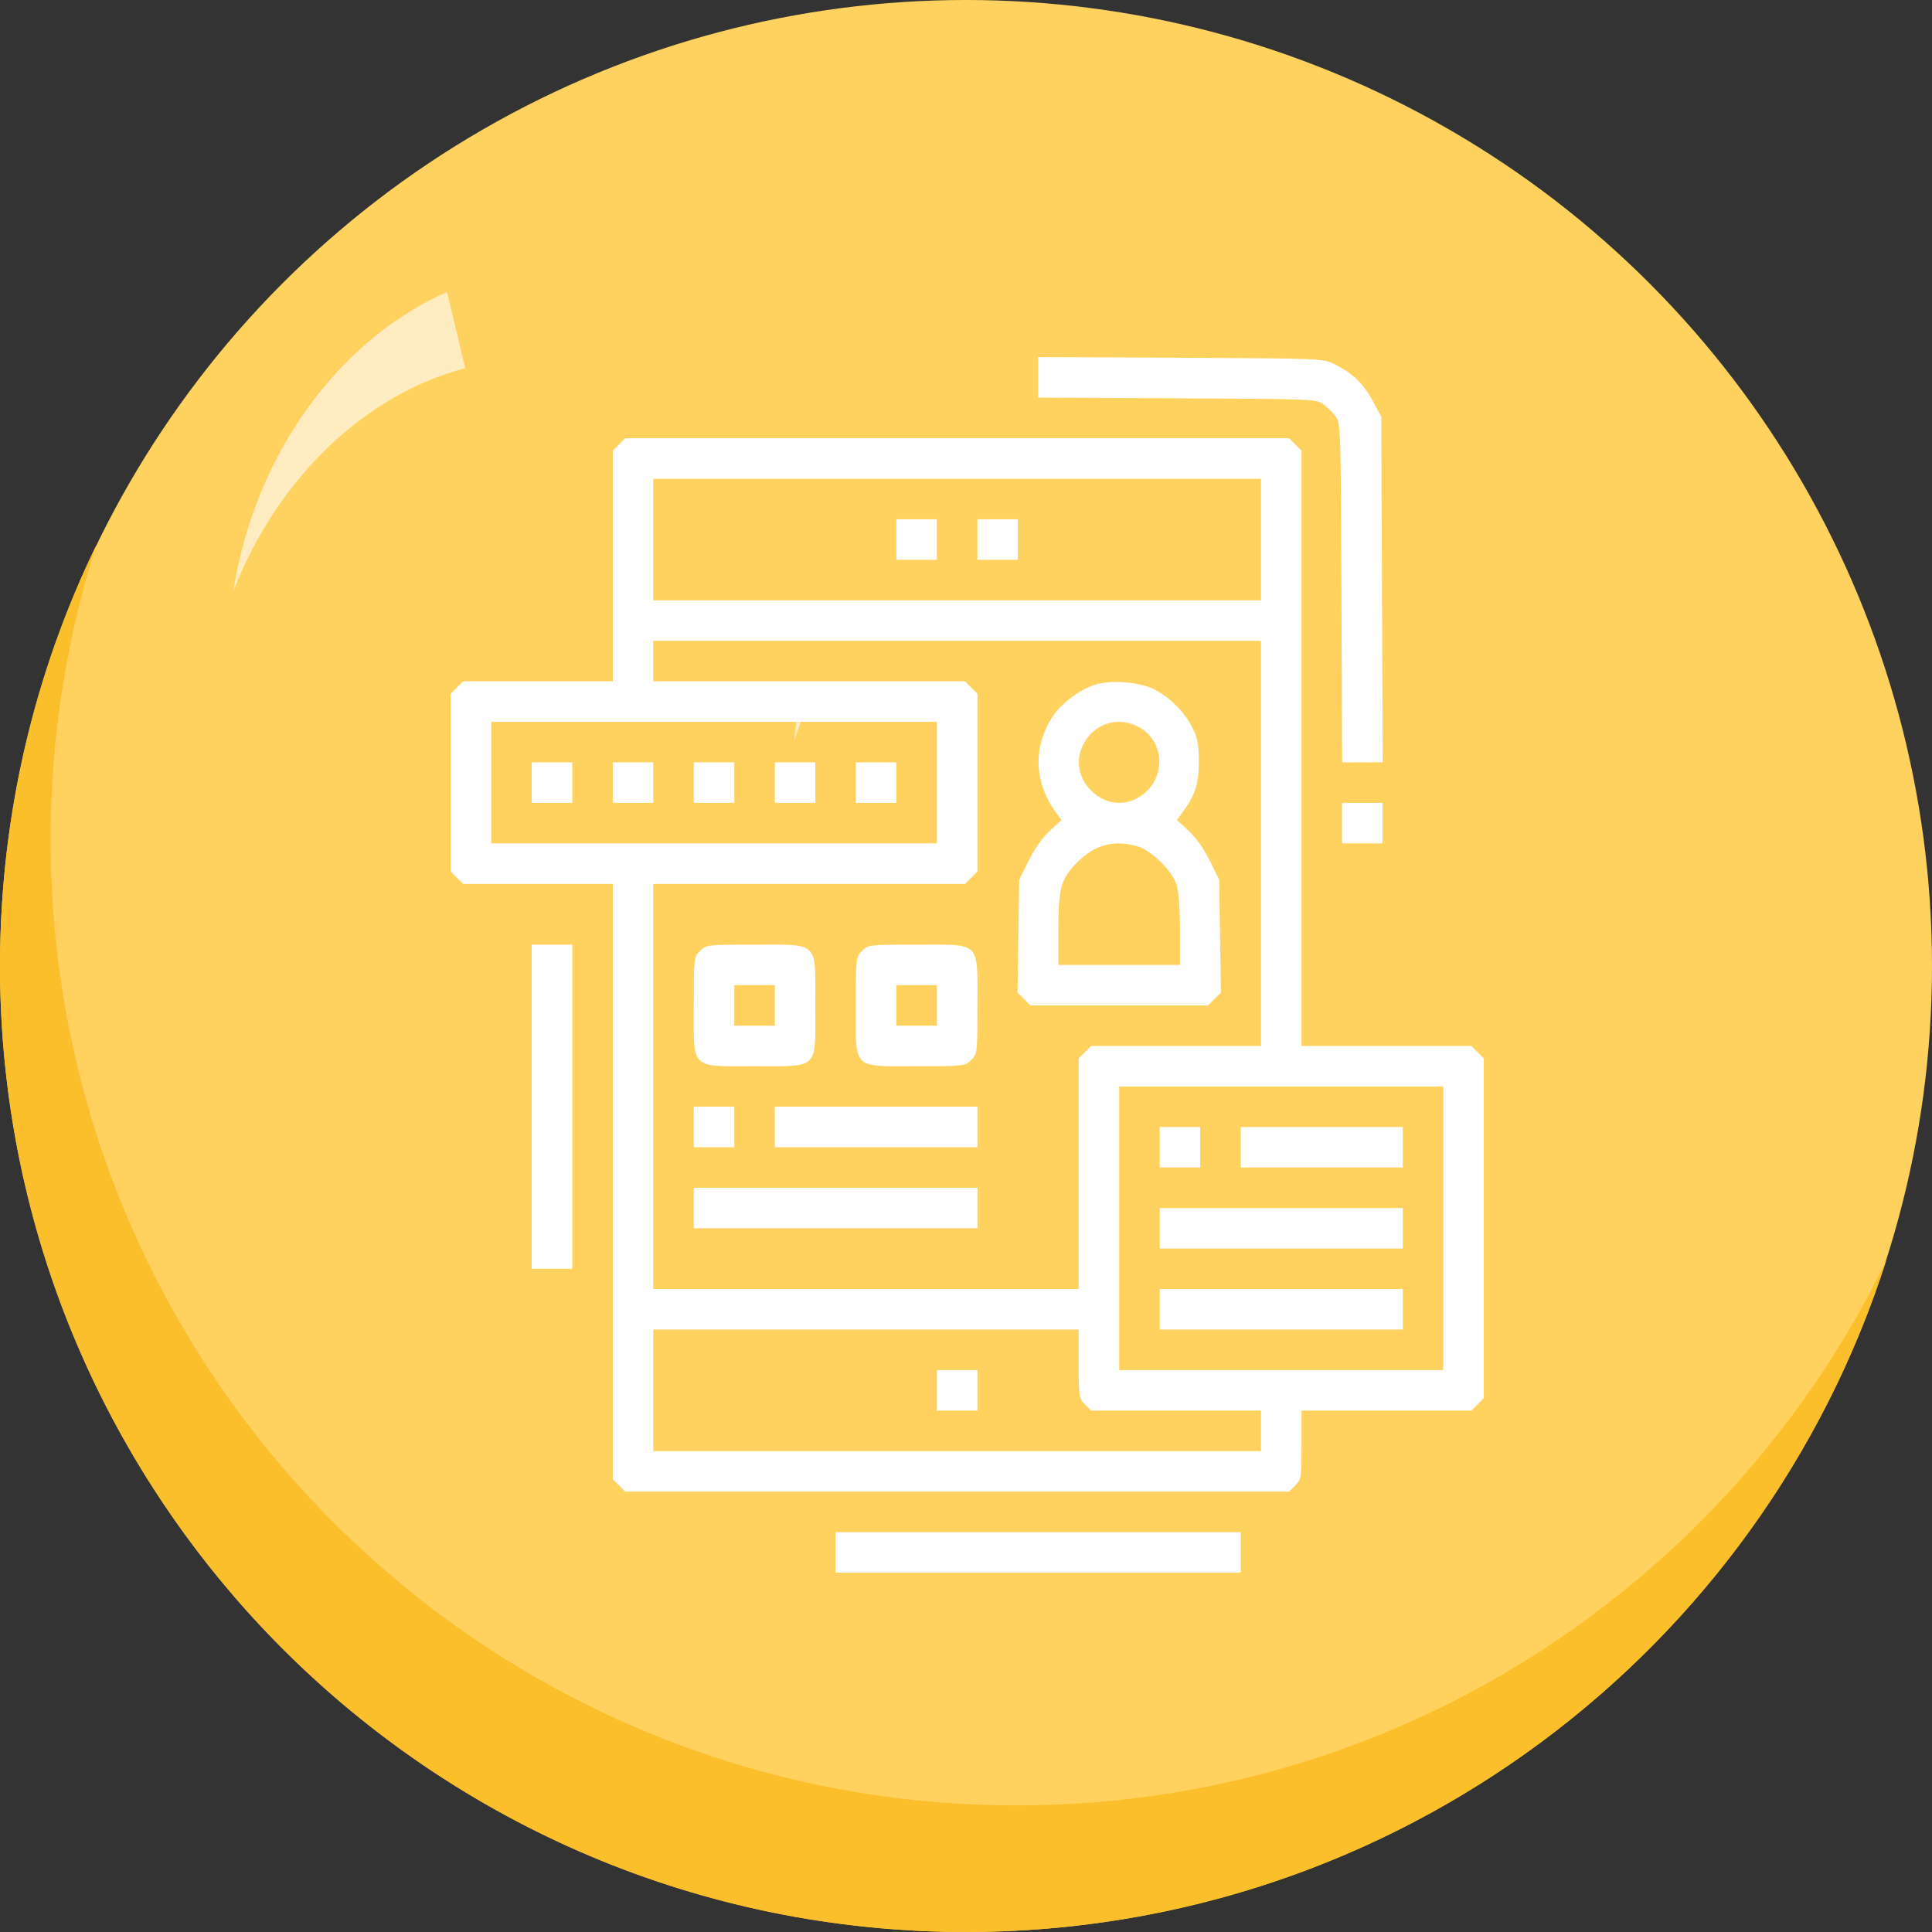 <svg width="104" height="104" viewBox="0 0 104 104" fill="none" xmlns="http://www.w3.org/2000/svg">
<rect x="0" y="0" width="104" height="104" fill="#333333" stroke="none"/>
<circle cx="52" cy="52" r="52" fill="#FFD15E"/>
<path fill-rule="evenodd" clip-rule="evenodd" d="M101.541 67.847C93.119 85.212 75.321 97.185 54.726 97.185C26.007 97.185 2.726 73.904 2.726 45.185C2.726 39.659 3.588 34.334 5.185 29.337C1.863 36.187 -2.84692e-05 43.876 -2.91794e-05 52C-3.16901e-05 80.719 23.281 104 52 104C75.193 104 94.839 88.817 101.541 67.847Z" fill="#FABF2B"/>
<path fill-rule="evenodd" clip-rule="evenodd" d="M42.73 39.91C43.034 39.126 43.298 38.322 43.517 37.502L42.978 37.358C42.944 38.2 42.862 39.052 42.73 39.91ZM25.044 19.819L24.063 15.721C21.393 16.897 18.958 18.847 16.998 21.381C15.037 23.915 13.617 26.946 12.877 30.178C12.752 30.726 12.647 31.275 12.562 31.826C14.96 25.65 19.739 21.205 25.044 19.819Z" fill="#FFEDC1"/>
<path fill-rule="evenodd" clip-rule="evenodd" d="M55.885 20.311V21.404L63.371 21.441C70.691 21.478 70.867 21.485 71.235 21.76C71.442 21.914 71.737 22.21 71.892 22.417C72.168 22.787 72.174 22.944 72.21 31.916L72.247 41.038H73.339H74.431L74.392 31.735L74.354 22.433L73.887 21.57C73.382 20.639 72.808 20.089 71.837 19.605C71.221 19.299 71.198 19.297 63.552 19.258L55.885 19.219V20.311ZM33.32 23.926L32.986 24.26V30.468V36.676H28.959H24.931L24.597 37.011L24.262 37.346V42.129V46.912L24.597 47.246L24.931 47.581H28.959H32.986V63.603V79.625L33.32 79.959L33.655 80.294H51.523H69.391L69.726 79.959C70.048 79.637 70.06 79.557 70.06 77.778V75.932H74.633H79.205L79.54 75.597L79.874 75.263V66.118V56.973L79.54 56.639L79.205 56.304H74.633H70.06V40.282V24.26L69.726 23.926L69.391 23.591H51.523H33.655L33.32 23.926ZM67.879 29.043V32.315H51.523H35.166V29.043V25.772H51.523H67.879V29.043ZM48.252 29.043V30.134H49.342H50.433V29.043V27.953H49.342H48.252V29.043ZM52.614 29.043V30.134H53.704H54.794V29.043V27.953H53.704H52.614V29.043ZM67.879 45.4V56.304H63.307H58.735L58.4 56.639L58.066 56.973V63.181V69.389H46.616H35.166V58.485V47.581H43.555H51.944L52.279 47.246L52.614 46.912V42.129V37.346L52.279 37.011L51.944 36.676H43.555H35.166V35.586V34.496H51.523H67.879V45.4ZM58.937 36.861C58.126 37.127 57.179 37.824 56.718 38.495C55.586 40.139 55.643 42.118 56.871 43.778L57.14 44.142L56.51 44.722C56.117 45.085 55.69 45.688 55.372 46.331L54.862 47.361L54.817 50.396L54.772 53.432L55.118 53.778L55.463 54.123H60.246H65.029L65.375 53.778L65.721 53.432L65.676 50.396L65.63 47.361L65.121 46.331C64.803 45.688 64.376 45.085 63.983 44.722L63.353 44.142L63.622 43.778C64.335 42.815 64.527 42.234 64.531 41.038C64.535 40.078 64.478 39.763 64.2 39.198C63.774 38.331 62.946 37.502 62.097 37.09C61.288 36.699 59.77 36.589 58.937 36.861ZM50.433 42.129V45.4H38.438H26.443V42.129V38.857H38.438H50.433V42.129ZM61.109 39.043C62.51 39.628 62.851 41.464 61.762 42.554C60.878 43.438 59.615 43.438 58.731 42.554C57.045 40.868 58.905 38.123 61.109 39.043ZM28.624 42.129V43.219H29.714H30.805V42.129V41.038H29.714H28.624V42.129ZM32.986 42.129V43.219H34.076H35.166V42.129V41.038H34.076H32.986V42.129ZM37.347 42.129V43.219H38.438H39.528V42.129V41.038H38.438H37.347V42.129ZM41.709 42.129V43.219H42.8H43.89V42.129V41.038H42.8H41.709V42.129ZM46.071 42.129V43.219H47.161H48.252V42.129V41.038H47.161H46.071V42.129ZM72.241 44.309V45.4H73.332H74.422V44.309V43.219H73.332H72.241V44.309ZM61.253 45.566C62.002 45.787 63.131 46.916 63.352 47.665C63.447 47.985 63.518 49.023 63.518 50.084V51.943H60.246H56.975V50.084C56.975 47.772 57.104 47.306 57.993 46.416C58.949 45.458 59.979 45.189 61.253 45.566ZM28.624 59.575V68.299H29.714H30.805V59.575V50.852H29.714H28.624V59.575ZM37.682 51.187C37.35 51.518 37.347 51.542 37.347 54.123C37.347 57.627 37.115 57.395 40.619 57.395C44.122 57.395 43.89 57.627 43.89 54.123C43.89 50.62 44.122 50.852 40.619 50.852C38.038 50.852 38.014 50.855 37.682 51.187ZM46.406 51.187C46.074 51.518 46.071 51.542 46.071 54.123C46.071 57.627 45.839 57.395 49.342 57.395C51.923 57.395 51.947 57.392 52.279 57.06C52.611 56.728 52.614 56.704 52.614 54.123C52.614 50.62 52.846 50.852 49.342 50.852C46.761 50.852 46.737 50.855 46.406 51.187ZM41.709 54.123V55.214H40.619H39.528V54.123V53.033H40.619H41.709V54.123ZM50.433 54.123V55.214H49.342H48.252V54.123V53.033H49.342H50.433V54.123ZM77.693 66.118V73.751H68.97H60.246V66.118V58.485H68.97H77.693V66.118ZM37.347 60.666V61.756H38.438H39.528V60.666V59.575H38.438H37.347V60.666ZM41.709 60.666V61.756H47.161H52.614V60.666V59.575H47.161H41.709V60.666ZM62.427 61.756V62.847H63.518H64.608V61.756V60.666H63.518H62.427V61.756ZM66.789 61.756V62.847H71.151H75.513V61.756V60.666H71.151H66.789V61.756ZM37.347 65.028V66.118H44.98H52.614V65.028V63.937H44.98H37.347V65.028ZM62.427 66.118V67.209H68.97H75.513V66.118V65.028H68.97H62.427V66.118ZM62.427 70.48V71.57H68.97H75.513V70.48V69.389H68.97H62.427V70.48ZM58.066 73.416C58.066 75.195 58.078 75.275 58.4 75.597L58.735 75.932H63.307H67.879V77.022V78.113H51.523H35.166V74.842V71.57H46.616H58.066V73.416ZM50.433 74.842V75.932H51.523H52.614V74.842V73.751H51.523H50.433V74.842ZM44.98 83.565V84.656H55.885H66.789V83.565V82.475H55.885H44.98V83.565Z" fill="white"/>
</svg>
